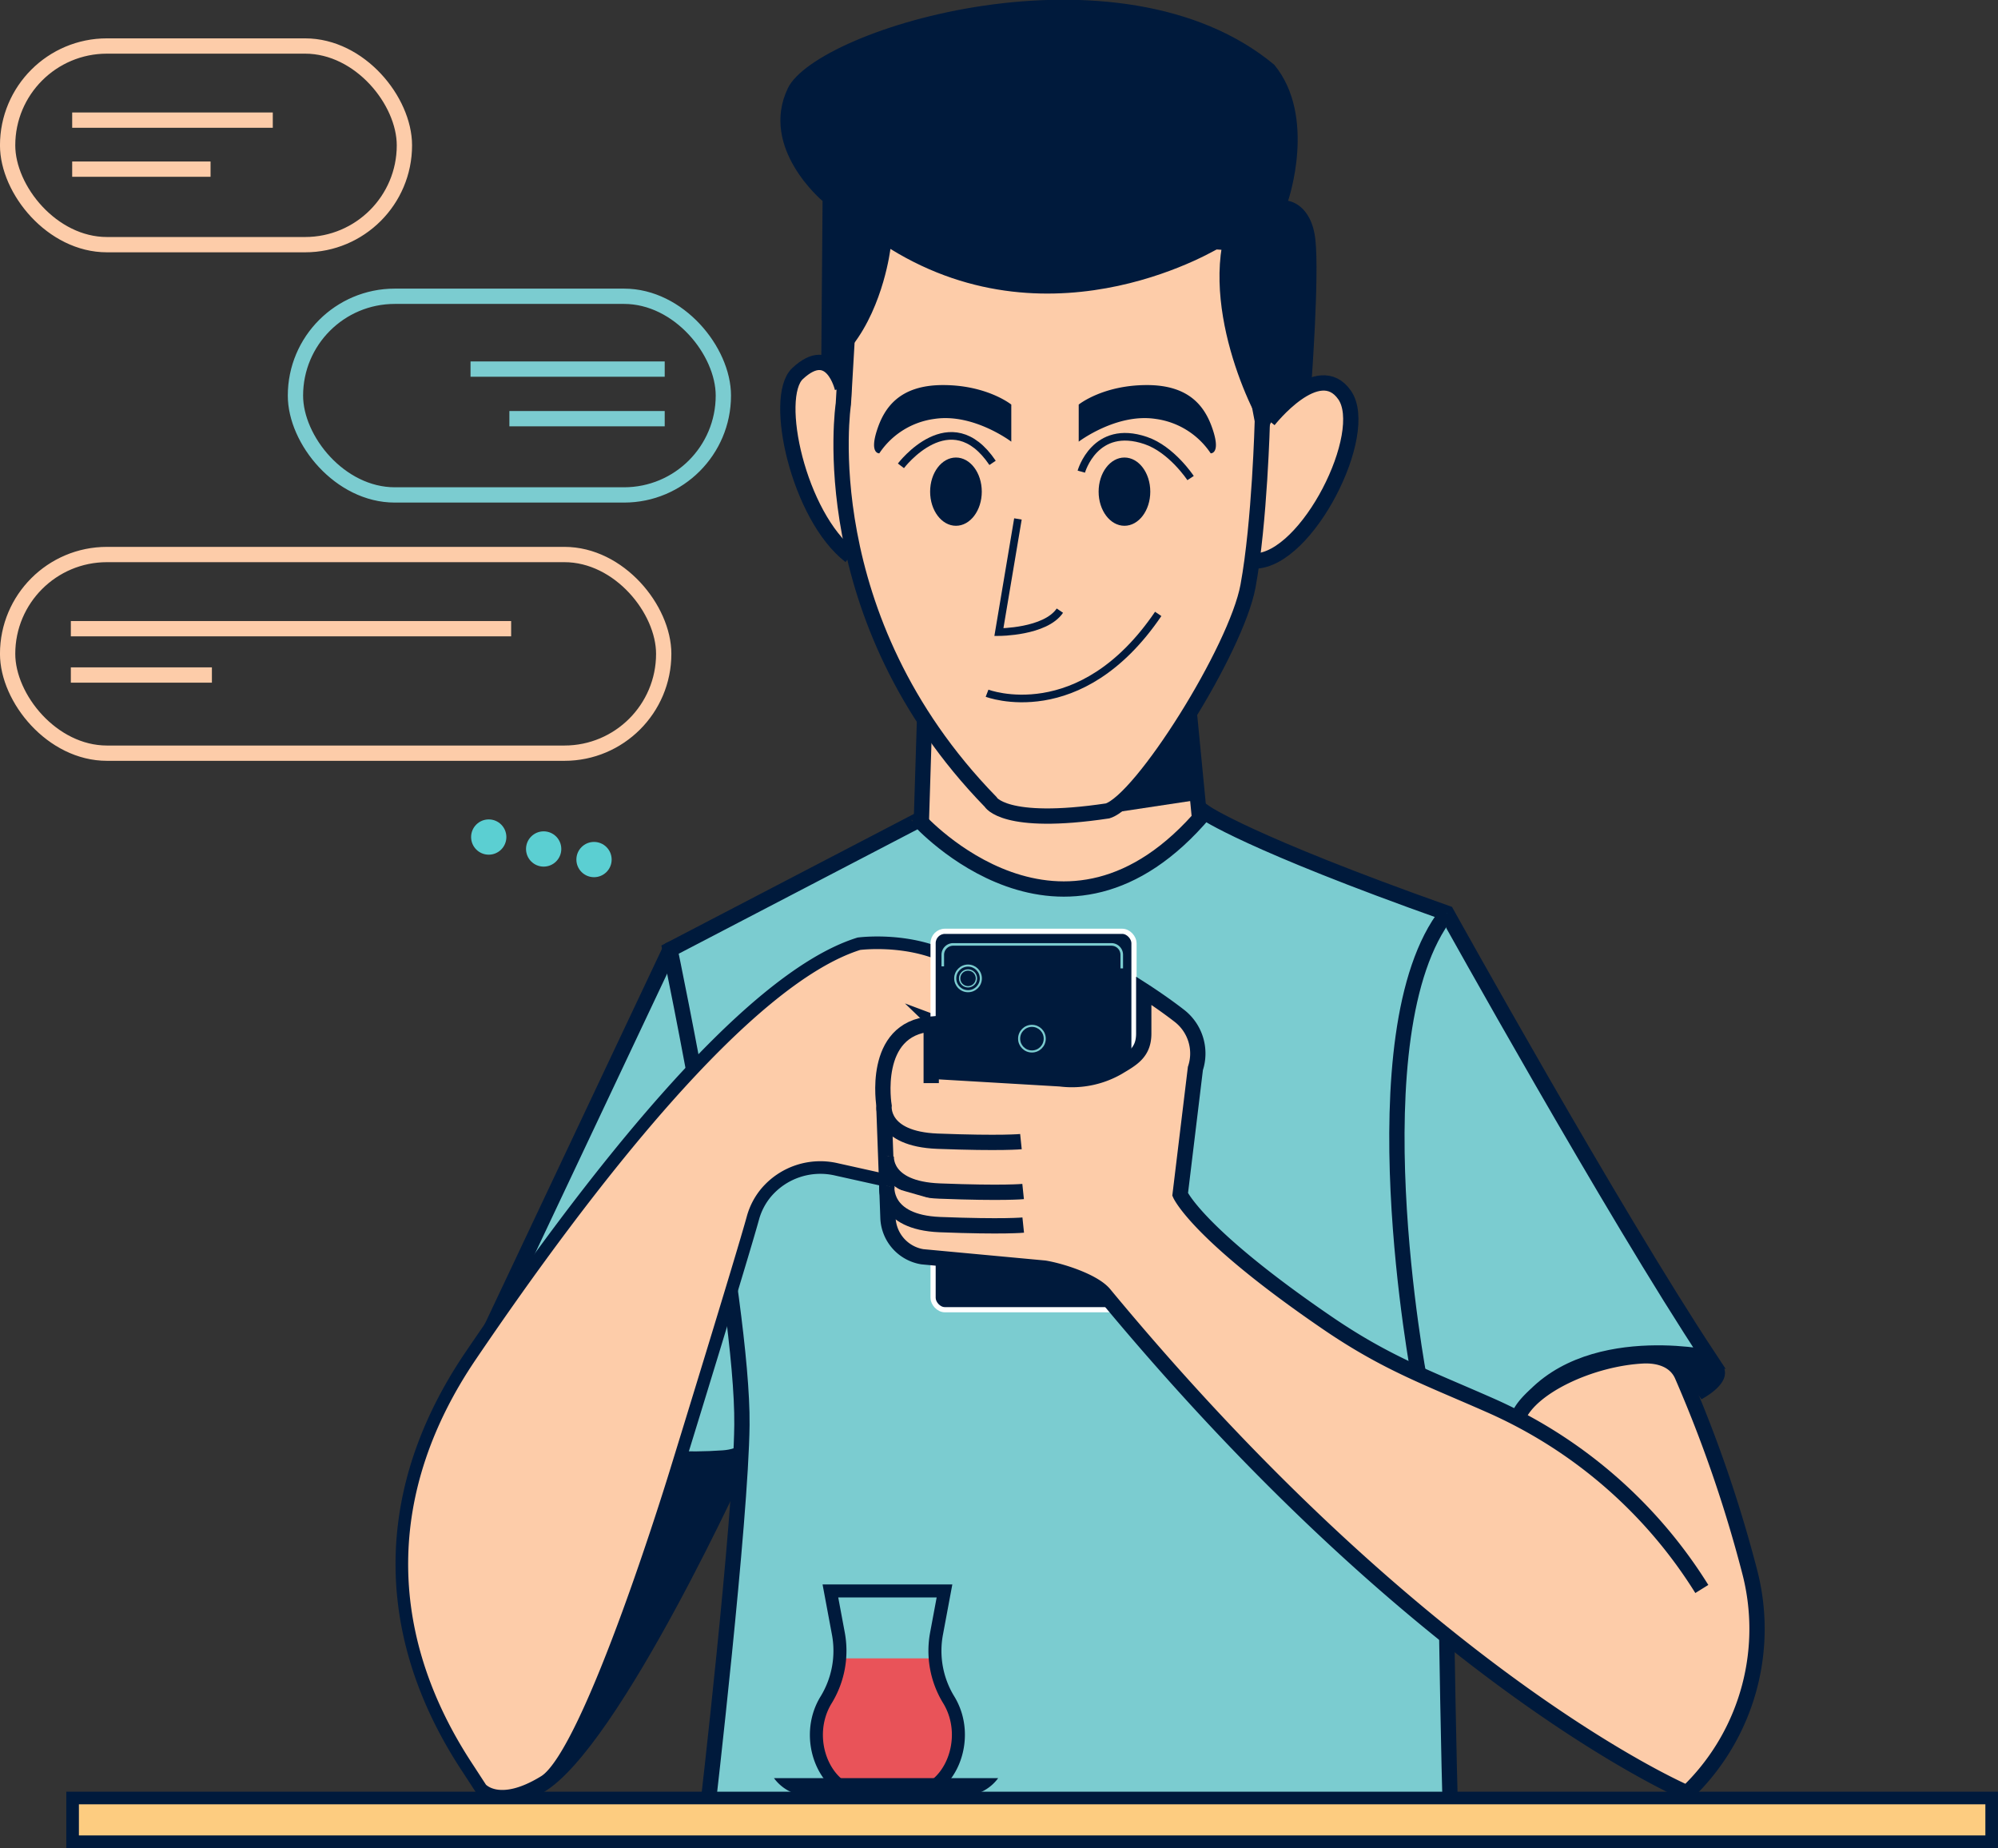 <svg xmlns:xlink="http://www.w3.org/1999/xlink" xmlns="http://www.w3.org/2000/svg" viewBox="0 0 385.26 356.3" width="385.26"  height="356.3" ><rect x="0" y="0" width="385.26" height="356.3" fill="#333333" stroke="none"/><defs><style>.cls-1,.cls-3,.cls-8{fill:#001a3c;}.cls-1,.cls-12,.cls-14,.cls-2,.cls-4,.cls-5,.cls-6,.cls-7{stroke:#001a3c;}.cls-1,.cls-10,.cls-11,.cls-12,.cls-14,.cls-15,.cls-16,.cls-2,.cls-4,.cls-6,.cls-7,.cls-8,.cls-9{stroke-miterlimit:10;}.cls-2,.cls-7{fill:#fdcca9;}.cls-15,.cls-16,.cls-2,.cls-5,.cls-6{stroke-width:2.95px;}.cls-10,.cls-11,.cls-14,.cls-15,.cls-16,.cls-4,.cls-9{fill:none;}.cls-4{stroke-width:1.47px;}.cls-5,.cls-6{fill:#7bccd0;}.cls-5{stroke-linejoin:round;}.cls-12,.cls-7{stroke-width:2.43px;}.cls-8{stroke:#fff;}.cls-10,.cls-11,.cls-16,.cls-9{stroke:#7bccd0;}.cls-9{stroke-width:0.5px;}.cls-10{stroke-width:0.4px;}.cls-11{stroke-width:0.26px;}.cls-12{fill:#fdcc80;}.cls-13{fill:#e95359;}.cls-14{stroke-width:2.51px;}.cls-15{stroke:#fdcca9;}.cls-17{fill:#5bcfd2;}</style></defs><g id="Layer_2" data-name="Layer 2"><g id="Layer_1-2" data-name="Layer 1"><path class="cls-1" d="M144.25,281s-25.19,55.71-39.74,64.13c-7,4-16.09-46.76-16.09-46.76l17.71-22.13S131.32,280.7,144.25,281Z"/><path class="cls-2" d="M178.23,140.11l-.94,30s33.1,21.82,54.91-3l-3-31Z"/><path class="cls-2" d="M244.61,81.06s9.59-12.22,14.67-4.89-7.15,31.78-17.3,32"/><path class="cls-2" d="M162.43,74.86s-2.07-9-8.65-2.83c-4.85,4.58.19,27.46,10.16,35.17"/><path class="cls-2" d="M162.62,77.86S156.35,119,191,154.59c0,0,2.51,4.76,22.57,1.75,6.52-2,24.82-31.09,27.08-43.37s2.76-31.85,2.76-31.85l-6.52-34.35-65.19-4.26-7.78,13Z"/><path class="cls-3" d="M164.13,76.61l-5.77-6.77.25-31.09S146.37,28.57,151.92,17s63.94-29.34,93.78-4.52c8.27,10,2.67,26.24,2.67,26.24s4.51.5,5.27,7.52-.76,27.58-.76,27.58-8.77,6.27-8.27,9.53-12-18-9-35.85c0,0-32.06,20.15-63.92.49,0,0-1.27,10.79-7.28,18.56Z"/><ellipse class="cls-3" cx="184.33" cy="94.79" rx="4.98" ry="6.58"/><ellipse class="cls-3" cx="216.82" cy="94.79" rx="4.98" ry="6.58"/><path class="cls-3" d="M195,78v7.15s-7.28-5.52-14.8-4.39a15.16,15.16,0,0,0-10.65,6.64s-1.88.13-.51-4.26,4.27-8.9,12.79-8.9S195,78,195,78Z"/><path class="cls-3" d="M208,78v7.15s7.27-5.52,14.79-4.39a15.19,15.19,0,0,1,10.66,6.64s1.88.13.5-4.26-4.26-8.9-12.79-8.9S208,78,208,78Z"/><path class="cls-4" d="M173.72,89.81s9.55-12.6,17.67-.57"/><path class="cls-4" d="M208.5,90.93s2.61-9.34,12.42-6c5,1.69,8.65,7.24,8.65,7.24"/><path class="cls-4" d="M196.28,100.05l-3.67,21.82s8.94,0,11.76-4.14"/><path class="cls-4" d="M190.33,133.65s17.92,6.9,33-15.29"/><polygon class="cls-3" points="215.06 156.62 231.49 154.14 228.34 138.75 215.06 156.62"/><path class="cls-5" d="M129.2,183.08,88.15,270s23.26,13.1,51.34,11.09S129.2,183.08,129.2,183.08Z"/><path class="cls-6" d="M232.32,156.62s8.15,5.77,46.64,19.43c0,0,32,57.61,50.58,85.69,0,0-26.39-5.64-36.79,11.46l-14.29,2.27s.43,47.45,1.28,76.72c0,0-72.51,5.79-143.35-3.06,0,0,6.48-56,6.67-74.41.26-23.89-13.86-91.64-13.86-91.64l48-25S205,189,232.32,156.62Z"/><path class="cls-6" d="M273.71,266S261,199,279,176.05"/><path class="cls-7" d="M130.55,283.09S113.87,338,105,343.47s-12.26,1.36-12.26,1.36L90.25,341c-17.22-26-17-53.86.56-79.69,22.14-32.63,52.87-72.5,74.8-79.36,0,0,15-2,23.15,7.15S204.45,202,204.45,202s5.76,2.82,6.1,6.56-7.15,8.17-17.7-1.36-13.28-10.55-13.28-10.55l8.85,8.51-8.17,24.51-18.93-4.21a13.7,13.7,0,0,0-13.62,4.51,13,13,0,0,0-2.51,4.81C143.15,242.24,130.55,283.09,130.55,283.09Z"/><rect class="cls-8" x="179.92" y="179.55" width="38.74" height="72.96" rx="2.29"/><path class="cls-9" d="M181.79,186.31v-2.23a2,2,0,0,1,2-2h30.51a2,2,0,0,1,2,2v2.62"/><circle class="cls-10" cx="198.98" cy="200.25" r="2.47"/><circle class="cls-10" cx="186.66" cy="188.63" r="2.47"/><circle class="cls-11" cx="186.66" cy="188.63" r="1.62"/><path class="cls-3" d="M331.79,262.78s3.45,2.94-3.7,7l-5.87-7.91Z"/><path class="cls-2" d="M328.15,306.35h0A91.62,91.62,0,0,0,287.47,271c-12.38-5.47-20.21-8.17-31.83-16.15-24.82-17-28.08-24.57-28.08-24.57L230.5,206a9.19,9.19,0,0,0-3.11-10.17c-3.27-2.54-6.85-4.83-6.85-4.83v8.27c0,3.72-2.28,4.89-5,6.52A17.81,17.81,0,0,1,204.45,208l-25.83-1.52a7.34,7.34,0,0,0-8.16,7.57l.76,20.73a7.91,7.91,0,0,0,6.64,7.52l23.55,2.19c3.17.52,9.48,2.53,11.53,5,62,74.9,112.41,96.2,112.41,96.2l.93-1a43.77,43.77,0,0,0,11.06-41.83,255.15,255.15,0,0,0-13-37.69c-1.29-2.92-4.4-3.92-7.59-3.76-9.92.52-21.52,5.89-24,11.78"/><path class="cls-2" d="M196.86,220.1s-3.75.39-16.09-.08c-11.06-.43-10.3-6.81-10.3-6.81s-2.53-14.9,9.09-15.79v11.4"/><path class="cls-2" d="M170.9,222.82s-.77,6.39,10.3,6.81c12.33.48,16.08.09,16.08.09"/><path class="cls-2" d="M171,228.65s-.85,7,10.22,7.45c12.33.48,16.08.09,16.08.09"/><rect class="cls-12" x="14" y="346.65" width="370.04" height="8.43"/><path class="cls-13" d="M180.32,319.72H161.91a17.5,17.5,0,0,1-2.54,7.92C154.64,335.2,159.14,346,167,346h8.19c7.88,0,12.38-10.8,7.65-18.36A17.5,17.5,0,0,1,180.32,319.72Z"/><path class="cls-14" d="M175.21,346H167c-7.88,0-12.38-10.8-7.65-18.36h0a18.12,18.12,0,0,0,2.29-12.77l-1.52-8.14h22l-1.52,8.14a18.07,18.07,0,0,0,2.29,12.77h0C187.59,335.2,183.09,346,175.21,346Z"/><path class="cls-3" d="M156.28,346.27h29.19a8.48,8.48,0,0,0,7-3.45H149.24A8.49,8.49,0,0,0,156.28,346.27Z"/><rect class="cls-15" x="1.47" y="106.91" width="126.51" height="38.3" rx="19.15"/><rect class="cls-15" x="1.47" y="8.87" width="76.51" height="38.3" rx="19.15"/><rect class="cls-16" x="56.97" y="57.12" width="82.51" height="38.3" rx="19.15"/><circle class="cls-17" cx="104.83" cy="163.68" r="3.4"/><circle class="cls-17" cx="94.24" cy="161.38" r="3.4"/><circle class="cls-17" cx="114.54" cy="165.72" r="3.4"/><line class="cls-15" x1="13.66" y1="121.21" x2="98.56" y2="121.21"/><line class="cls-15" x1="13.66" y1="130.14" x2="40.86" y2="130.14"/><line class="cls-16" x1="128.17" y1="80.72" x2="98.22" y2="80.72"/><line class="cls-16" x1="128.17" y1="71.16" x2="90.73" y2="71.16"/><line class="cls-15" x1="13.92" y1="23.16" x2="52.6" y2="23.16"/><line class="cls-15" x1="13.92" y1="32.61" x2="40.6" y2="32.61"/></g></g></svg>